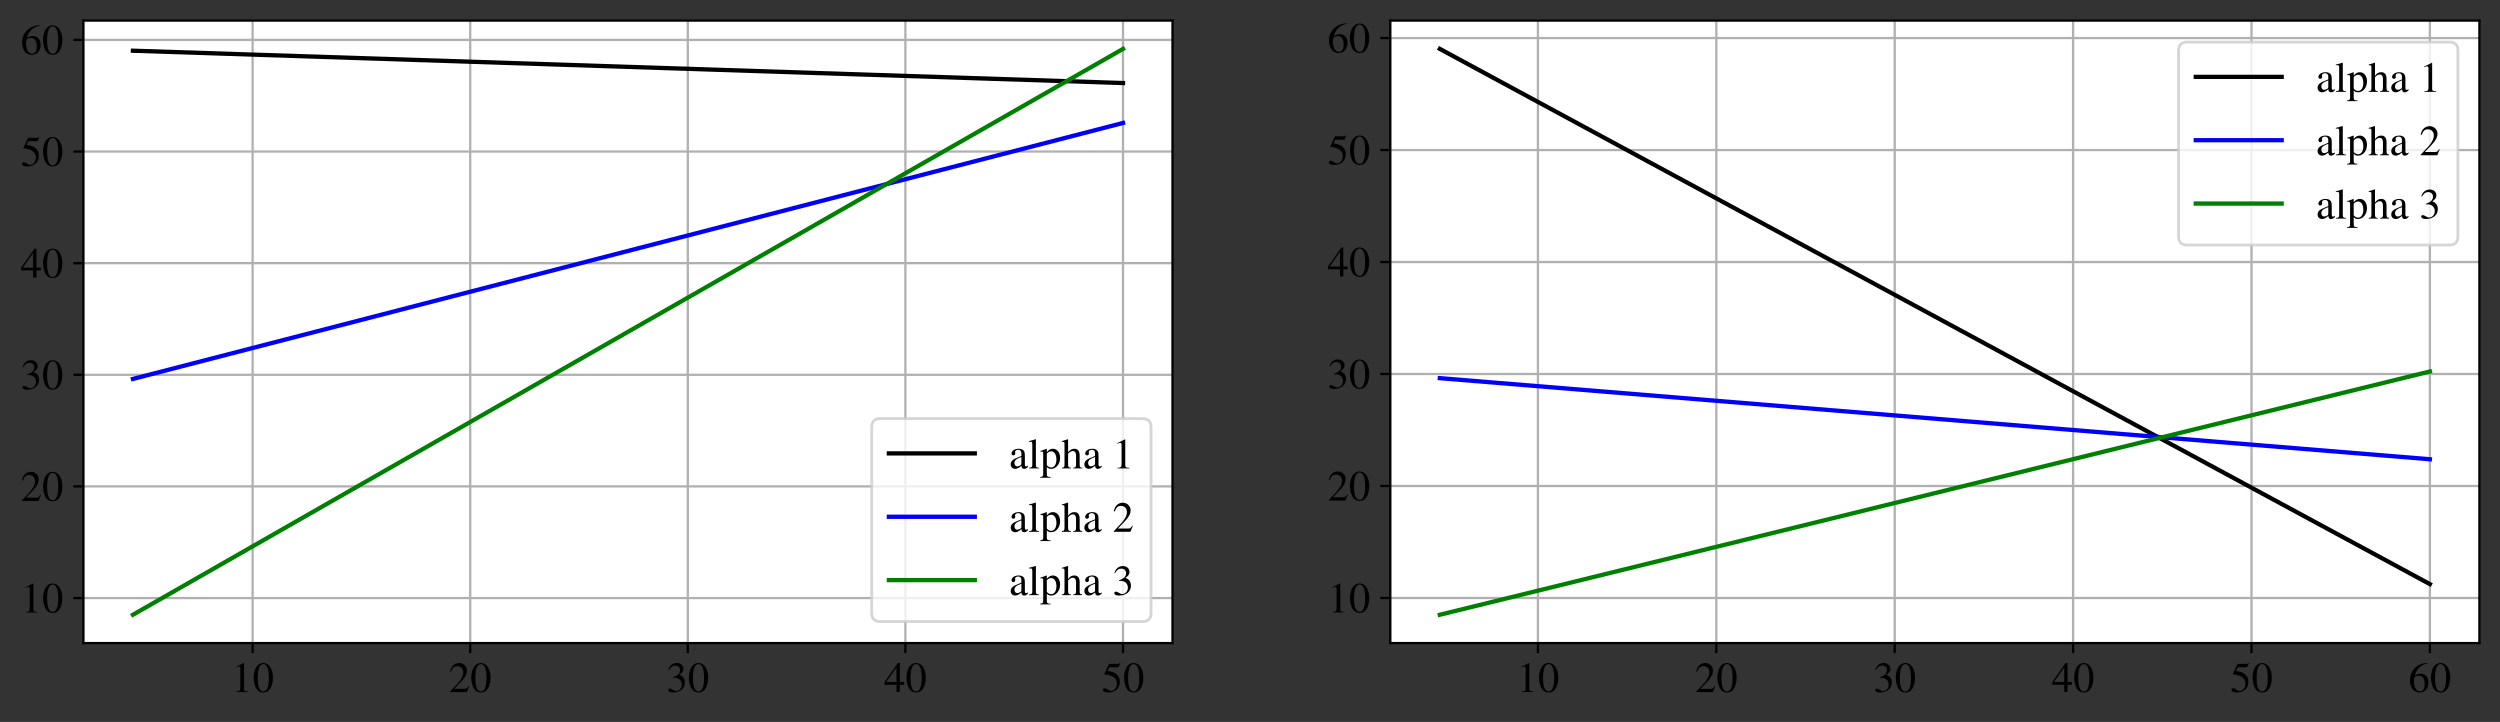 <?xml version="1.0" encoding="utf-8" standalone="no"?>
<!DOCTYPE svg PUBLIC "-//W3C//DTD SVG 1.1//EN"
  "http://www.w3.org/Graphics/SVG/1.1/DTD/svg11.dtd">
<!-- Created with matplotlib (https://matplotlib.org/) -->
<svg height="252.207pt" version="1.1" viewBox="0 0 873.344 252.207" width="873.344pt" xmlns="http://www.w3.org/2000/svg" xmlns:xlink="http://www.w3.org/1999/xlink">
 <rect x="0" y="0" width="873.344" height="252.207" fill="#333333" stroke="none"/>
 <defs>
  <style type="text/css">*{stroke-linecap:butt;stroke-linejoin:round;}</style>
 </defs>
 <g id="figure_1">
  <g id="patch_1">
   <path d="M 0 252.207 
L 873.344 252.207 
L 873.344 0 
L 0 0 
z
" style="fill:none;"/>
  </g>
  <g id="axes_1">
   <g id="patch_2">
    <path d="M 29.144 224.64 
L 409.599 224.64 
L 409.599 7.2 
L 29.144 7.2 
z
" style="fill:#ffffff;"/>
   </g>
   <g id="matplotlib.axis_1">
    <g id="xtick_1">
     <g id="line2d_1">
      <path clip-path="url(#pc8d1e84d01)" d="M 88.246 224.64 
L 88.246 7.2 
" style="fill:none;stroke:#b0b0b0;stroke-linecap:square;stroke-width:0.8;"/>
     </g>
     <g id="line2d_2">
      <defs>
       <path d="M 0 0 
L 0 3.5 
" id="mf4165200c7" style="stroke:#000000;stroke-width:0.8;"/>
      </defs>
      <g>
       <use style="stroke:#000000;stroke-width:0.8;" x="88.246" xlink:href="#mf4165200c7" y="224.64"/>
      </g>
     </g>
     <g id="text_1">
      <!-- $\mathdefault{10}$ -->
      <g transform="translate(80.774 241.772)scale(0.15 -0.15)">
       <defs>
        <path d="M 29.094 68 
L 11.094 59 
L 11.094 57.594 
C 12.297 58.094 13.406 58.484 13.797 58.688 
C 15.594 59.391 17.297 59.781 18.297 59.781 
C 20.406 59.781 21.297 58.297 21.297 55.078 
L 21.297 9.359 
C 21.297 6.031 20.5 3.719 18.906 2.797 
C 17.406 1.891 16 1.594 11.797 1.5 
L 11.797 0 
L 39.406 0 
L 39.406 1.5 
C 31.5 1.594 29.906 2.609 29.906 7.453 
L 29.906 67.797 
z
" id="Nimbus_Roman_No9_L_Regular-49"/>
        <path d="M 25.406 68 
C 19.906 68 15.703 66.297 12 62.797 
C 6.203 57.203 2.406 45.688 2.406 34 
C 2.406 23.094 5.703 11.391 10.406 5.797 
C 14.094 1.391 19.203 -1 25 -1 
C 30.094 -1 34.406 0.688 38 4.188 
C 43.797 9.688 47.594 21.297 47.594 33.391 
C 47.594 53.891 38.5 68 25.406 68 
z
M 25.094 65.391 
C 33.5 65.391 38 54.094 38 33.188 
C 38 12.297 33.594 1.594 25 1.594 
C 16.406 1.594 12 12.297 12 33.094 
C 12 54.297 16.5 65.391 25.094 65.391 
z
" id="Nimbus_Roman_No9_L_Regular-48"/>
       </defs>
       <use transform="scale(0.996)" xlink:href="#Nimbus_Roman_No9_L_Regular-49"/>
       <use transform="translate(49.813 0)scale(0.996)" xlink:href="#Nimbus_Roman_No9_L_Regular-48"/>
      </g>
     </g>
    </g>
    <g id="xtick_2">
     <g id="line2d_3">
      <path clip-path="url(#pc8d1e84d01)" d="M 164.26 224.64 
L 164.26 7.2 
" style="fill:none;stroke:#b0b0b0;stroke-linecap:square;stroke-width:0.8;"/>
     </g>
     <g id="line2d_4">
      <g>
       <use style="stroke:#000000;stroke-width:0.8;" x="164.26" xlink:href="#mf4165200c7" y="224.64"/>
      </g>
     </g>
     <g id="text_2">
      <!-- $\mathdefault{20}$ -->
      <g transform="translate(156.788 241.772)scale(0.15 -0.15)">
       <defs>
        <path d="M 47.5 13.734 
L 46.203 14.25 
C 42.5 8.5 41.203 7.594 36.703 7.594 
L 12.797 7.594 
L 29.594 25.328 
C 38.5 34.703 42.406 42.359 42.406 50.219 
C 42.406 60.281 34.297 68 23.906 68 
C 18.406 68 13.203 65.797 9.5 61.797 
C 6.297 58.375 4.797 55.156 3.094 48 
L 5.203 47.484 
C 9.203 57.359 12.797 60.594 19.703 60.594 
C 28.094 60.594 33.797 54.844 33.797 46.391 
C 33.797 38.531 29.203 29.156 20.797 20.188 
L 3 1.188 
L 3 0 
L 42 0 
z
" id="Nimbus_Roman_No9_L_Regular-50"/>
       </defs>
       <use transform="scale(0.996)" xlink:href="#Nimbus_Roman_No9_L_Regular-50"/>
       <use transform="translate(49.813 0)scale(0.996)" xlink:href="#Nimbus_Roman_No9_L_Regular-48"/>
      </g>
     </g>
    </g>
    <g id="xtick_3">
     <g id="line2d_5">
      <path clip-path="url(#pc8d1e84d01)" d="M 240.275 224.64 
L 240.275 7.2 
" style="fill:none;stroke:#b0b0b0;stroke-linecap:square;stroke-width:0.8;"/>
     </g>
     <g id="line2d_6">
      <g>
       <use style="stroke:#000000;stroke-width:0.8;" x="240.275" xlink:href="#mf4165200c7" y="224.64"/>
      </g>
     </g>
     <g id="text_3">
      <!-- $\mathdefault{30}$ -->
      <g transform="translate(232.803 241.772)scale(0.15 -0.15)">
       <defs>
        <path d="M 15.297 33.391 
C 21.203 33.391 23.5 33.188 25.906 32.297 
C 32.094 30.094 36 24.391 36 17.5 
C 36 9.094 30.297 2.594 22.906 2.594 
C 20.203 2.594 18.203 3.297 14.5 5.688 
C 11.5 7.5 9.797 8.188 8.094 8.188 
C 5.797 8.188 4.297 6.797 4.297 4.688 
C 4.297 1.188 8.594 -1 15.594 -1 
C 23.297 -1 31.203 1.594 35.906 5.688 
C 40.594 9.797 43.203 15.594 43.203 22.297 
C 43.203 27.391 41.594 32.094 38.703 35.188 
C 36.703 37.391 34.797 38.594 30.406 40.5 
C 37.297 45.188 39.797 48.891 39.797 54.297 
C 39.797 62.391 33.406 68 24.203 68 
C 19.203 68 14.797 66.297 11.203 63.094 
C 8.203 60.391 6.703 57.797 4.5 51.797 
L 6 51.391 
C 10.094 58.703 14.594 61.984 20.906 61.984 
C 27.406 61.984 31.906 57.594 31.906 51.297 
C 31.906 47.688 30.406 44.094 27.906 41.594 
C 24.906 38.594 22.094 37.094 15.297 34.688 
z
" id="Nimbus_Roman_No9_L_Regular-51"/>
       </defs>
       <use transform="scale(0.996)" xlink:href="#Nimbus_Roman_No9_L_Regular-51"/>
       <use transform="translate(49.813 0)scale(0.996)" xlink:href="#Nimbus_Roman_No9_L_Regular-48"/>
      </g>
     </g>
    </g>
    <g id="xtick_4">
     <g id="line2d_7">
      <path clip-path="url(#pc8d1e84d01)" d="M 316.29 224.64 
L 316.29 7.2 
" style="fill:none;stroke:#b0b0b0;stroke-linecap:square;stroke-width:0.8;"/>
     </g>
     <g id="line2d_8">
      <g>
       <use style="stroke:#000000;stroke-width:0.8;" x="316.29" xlink:href="#mf4165200c7" y="224.64"/>
      </g>
     </g>
     <g id="text_4">
      <!-- $\mathdefault{40}$ -->
      <g transform="translate(308.818 241.772)scale(0.15 -0.15)">
       <defs>
        <path d="M 47.203 23.391 
L 37 23.391 
L 37 68 
L 32.594 68 
L 1.203 23.391 
L 1.203 17 
L 29.297 17 
L 29.297 0 
L 37 0 
L 37 17 
L 47.203 17 
z
M 29.203 23.391 
L 5.203 23.391 
L 29.203 57.766 
z
" id="Nimbus_Roman_No9_L_Regular-52"/>
       </defs>
       <use transform="scale(0.996)" xlink:href="#Nimbus_Roman_No9_L_Regular-52"/>
       <use transform="translate(49.813 0)scale(0.996)" xlink:href="#Nimbus_Roman_No9_L_Regular-48"/>
      </g>
     </g>
    </g>
    <g id="xtick_5">
     <g id="line2d_9">
      <path clip-path="url(#pc8d1e84d01)" d="M 392.305 224.64 
L 392.305 7.2 
" style="fill:none;stroke:#b0b0b0;stroke-linecap:square;stroke-width:0.8;"/>
     </g>
     <g id="line2d_10">
      <g>
       <use style="stroke:#000000;stroke-width:0.8;" x="392.305" xlink:href="#mf4165200c7" y="224.64"/>
      </g>
     </g>
     <g id="text_5">
      <!-- $\mathdefault{50}$ -->
      <g transform="translate(384.833 241.772)scale(0.15 -0.15)">
       <defs>
        <path d="M 18.094 58.094 
L 37.703 58.094 
C 39.297 58.094 39.703 58.297 40 58.984 
L 43.797 67.891 
L 42.906 68.594 
C 41.406 66.5 40.406 66 38.297 66 
L 17.406 66 
L 6.5 42.453 
C 6.406 42.266 6.406 42.156 6.406 41.969 
C 6.406 41.469 6.797 41.172 7.594 41.172 
C 10.797 41.172 14.797 40.484 18.906 39.188 
C 30.406 35.531 35.703 29.406 35.703 19.609 
C 35.703 10.109 29.594 2.688 21.797 2.688 
C 19.797 2.688 18.094 3.391 15.094 5.562 
C 11.906 7.844 9.594 8.828 7.5 8.828 
C 4.594 8.828 3.203 7.641 3.203 5.172 
C 3.203 1.391 7.906 -1 15.406 -1 
C 23.797 -1 31 1.688 36 6.75 
C 40.594 11.203 42.703 16.844 42.703 24.359 
C 42.703 31.484 40.797 36.031 35.797 40.969 
C 31.406 45.328 25.703 47.609 13.906 49.688 
z
" id="Nimbus_Roman_No9_L_Regular-53"/>
       </defs>
       <use transform="scale(0.996)" xlink:href="#Nimbus_Roman_No9_L_Regular-53"/>
       <use transform="translate(49.813 0)scale(0.996)" xlink:href="#Nimbus_Roman_No9_L_Regular-48"/>
      </g>
     </g>
    </g>
   </g>
   <g id="matplotlib.axis_2">
    <g id="ytick_1">
     <g id="line2d_11">
      <path clip-path="url(#pc8d1e84d01)" d="M 29.144 208.92 
L 409.599 208.92 
" style="fill:none;stroke:#b0b0b0;stroke-linecap:square;stroke-width:0.8;"/>
     </g>
     <g id="line2d_12">
      <defs>
       <path d="M 0 0 
L -3.5 0 
" id="med43da43af" style="stroke:#000000;stroke-width:0.8;"/>
      </defs>
      <g>
       <use style="stroke:#000000;stroke-width:0.8;" x="29.144" xlink:href="#med43da43af" y="208.92"/>
      </g>
     </g>
     <g id="text_6">
      <!-- $\mathdefault{10}$ -->
      <g transform="translate(7.2 213.986)scale(0.15 -0.15)">
       <use transform="scale(0.996)" xlink:href="#Nimbus_Roman_No9_L_Regular-49"/>
       <use transform="translate(49.813 0)scale(0.996)" xlink:href="#Nimbus_Roman_No9_L_Regular-48"/>
      </g>
     </g>
    </g>
    <g id="ytick_2">
     <g id="line2d_13">
      <path clip-path="url(#pc8d1e84d01)" d="M 29.144 169.925 
L 409.599 169.925 
" style="fill:none;stroke:#b0b0b0;stroke-linecap:square;stroke-width:0.8;"/>
     </g>
     <g id="line2d_14">
      <g>
       <use style="stroke:#000000;stroke-width:0.8;" x="29.144" xlink:href="#med43da43af" y="169.925"/>
      </g>
     </g>
     <g id="text_7">
      <!-- $\mathdefault{20}$ -->
      <g transform="translate(7.2 174.99)scale(0.15 -0.15)">
       <use transform="scale(0.996)" xlink:href="#Nimbus_Roman_No9_L_Regular-50"/>
       <use transform="translate(49.813 0)scale(0.996)" xlink:href="#Nimbus_Roman_No9_L_Regular-48"/>
      </g>
     </g>
    </g>
    <g id="ytick_3">
     <g id="line2d_15">
      <path clip-path="url(#pc8d1e84d01)" d="M 29.144 130.929 
L 409.599 130.929 
" style="fill:none;stroke:#b0b0b0;stroke-linecap:square;stroke-width:0.8;"/>
     </g>
     <g id="line2d_16">
      <g>
       <use style="stroke:#000000;stroke-width:0.8;" x="29.144" xlink:href="#med43da43af" y="130.929"/>
      </g>
     </g>
     <g id="text_8">
      <!-- $\mathdefault{30}$ -->
      <g transform="translate(7.2 135.995)scale(0.15 -0.15)">
       <use transform="scale(0.996)" xlink:href="#Nimbus_Roman_No9_L_Regular-51"/>
       <use transform="translate(49.813 0)scale(0.996)" xlink:href="#Nimbus_Roman_No9_L_Regular-48"/>
      </g>
     </g>
    </g>
    <g id="ytick_4">
     <g id="line2d_17">
      <path clip-path="url(#pc8d1e84d01)" d="M 29.144 91.933 
L 409.599 91.933 
" style="fill:none;stroke:#b0b0b0;stroke-linecap:square;stroke-width:0.8;"/>
     </g>
     <g id="line2d_18">
      <g>
       <use style="stroke:#000000;stroke-width:0.8;" x="29.144" xlink:href="#med43da43af" y="91.933"/>
      </g>
     </g>
     <g id="text_9">
      <!-- $\mathdefault{40}$ -->
      <g transform="translate(7.2 96.999)scale(0.15 -0.15)">
       <use transform="scale(0.996)" xlink:href="#Nimbus_Roman_No9_L_Regular-52"/>
       <use transform="translate(49.813 0)scale(0.996)" xlink:href="#Nimbus_Roman_No9_L_Regular-48"/>
      </g>
     </g>
    </g>
    <g id="ytick_5">
     <g id="line2d_19">
      <path clip-path="url(#pc8d1e84d01)" d="M 29.144 52.937 
L 409.599 52.937 
" style="fill:none;stroke:#b0b0b0;stroke-linecap:square;stroke-width:0.8;"/>
     </g>
     <g id="line2d_20">
      <g>
       <use style="stroke:#000000;stroke-width:0.8;" x="29.144" xlink:href="#med43da43af" y="52.937"/>
      </g>
     </g>
     <g id="text_10">
      <!-- $\mathdefault{50}$ -->
      <g transform="translate(7.2 58.003)scale(0.15 -0.15)">
       <use transform="scale(0.996)" xlink:href="#Nimbus_Roman_No9_L_Regular-53"/>
       <use transform="translate(49.813 0)scale(0.996)" xlink:href="#Nimbus_Roman_No9_L_Regular-48"/>
      </g>
     </g>
    </g>
    <g id="ytick_6">
     <g id="line2d_21">
      <path clip-path="url(#pc8d1e84d01)" d="M 29.144 13.942 
L 409.599 13.942 
" style="fill:none;stroke:#b0b0b0;stroke-linecap:square;stroke-width:0.8;"/>
     </g>
     <g id="line2d_22">
      <g>
       <use style="stroke:#000000;stroke-width:0.8;" x="29.144" xlink:href="#med43da43af" y="13.942"/>
      </g>
     </g>
     <g id="text_11">
      <!-- $\mathdefault{60}$ -->
      <g transform="translate(7.2 19.007)scale(0.15 -0.15)">
       <defs>
        <path d="M 44.594 68.594 
C 33.203 67.594 27.406 65.688 20.094 60.594 
C 9.297 52.891 3.406 41.484 3.406 28.141 
C 3.406 19.5 6.094 10.75 10.406 5.766 
C 14.203 1.391 19.594 -1 25.797 -1 
C 38.203 -1 46.797 8.453 46.797 22.188 
C 46.797 34.906 39.5 43 28 43 
C 23.594 43 21.5 42.297 15.203 38.484 
C 17.906 53.594 29.094 64.391 44.797 67 
z
M 24.203 38.391 
C 32.797 38.391 37.797 31.234 37.797 18.797 
C 37.797 7.859 33.906 1.797 26.906 1.797 
C 18.094 1.797 12.703 11.141 12.703 26.562 
C 12.703 31.625 13.5 34.422 15.5 35.906 
C 17.594 37.5 20.703 38.391 24.203 38.391 
z
" id="Nimbus_Roman_No9_L_Regular-54"/>
       </defs>
       <use transform="scale(0.996)" xlink:href="#Nimbus_Roman_No9_L_Regular-54"/>
       <use transform="translate(49.813 0)scale(0.996)" xlink:href="#Nimbus_Roman_No9_L_Regular-48"/>
      </g>
     </g>
    </g>
   </g>
   <g id="line2d_23">
    <path clip-path="url(#pc8d1e84d01)" d="M 46.437 17.717 
L 392.305 29.012 
L 392.305 29.012 
" style="fill:none;stroke:#000000;stroke-linecap:square;stroke-width:1.5;"/>
   </g>
   <g id="line2d_24">
    <path clip-path="url(#pc8d1e84d01)" d="M 46.437 132.373 
L 392.305 42.95 
L 392.305 42.95 
" style="fill:none;stroke:#0000ff;stroke-linecap:square;stroke-width:1.5;"/>
   </g>
   <g id="line2d_25">
    <path clip-path="url(#pc8d1e84d01)" d="M 46.437 214.756 
L 392.305 17.084 
L 392.305 17.084 
" style="fill:none;stroke:#008000;stroke-linecap:square;stroke-width:1.5;"/>
   </g>
   <g id="patch_3">
    <path d="M 29.144 224.64 
L 29.144 7.2 
" style="fill:none;stroke:#000000;stroke-linecap:square;stroke-linejoin:miter;stroke-width:0.8;"/>
   </g>
   <g id="patch_4">
    <path d="M 409.599 224.64 
L 409.599 7.2 
" style="fill:none;stroke:#000000;stroke-linecap:square;stroke-linejoin:miter;stroke-width:0.8;"/>
   </g>
   <g id="patch_5">
    <path d="M 29.144 224.64 
L 409.599 224.64 
" style="fill:none;stroke:#000000;stroke-linecap:square;stroke-linejoin:miter;stroke-width:0.8;"/>
   </g>
   <g id="patch_6">
    <path d="M 29.144 7.2 
L 409.599 7.2 
" style="fill:none;stroke:#000000;stroke-linecap:square;stroke-linejoin:miter;stroke-width:0.8;"/>
   </g>
   <g id="legend_1">
    <g id="patch_7">
     <path d="M 307.522 217.14 
L 399.099 217.14 
Q 402.099 217.14 402.099 214.14 
L 402.099 149.241 
Q 402.099 146.241 399.099 146.241 
L 307.522 146.241 
Q 304.522 146.241 304.522 149.241 
L 304.522 214.14 
Q 304.522 217.14 307.522 217.14 
z
" style="fill:#ffffff;opacity:0.8;stroke:#cccccc;stroke-linejoin:miter;"/>
    </g>
    <g id="line2d_26">
     <path d="M 310.522 158.389 
L 340.522 158.389 
" style="fill:none;stroke:#000000;stroke-linecap:square;stroke-width:1.5;"/>
    </g>
    <g id="line2d_27"/>
    <g id="text_12">
     <!-- alpha 1 -->
     <g transform="translate(352.522 163.639)scale(0.15 -0.15)">
      <defs>
       <path d="M 44.203 6.594 
C 42.5 5.188 41.297 4.688 39.797 4.688 
C 37.5 4.688 36.797 6.094 36.797 10.5 
L 36.797 30 
C 36.797 35.188 36.297 38.094 34.797 40.5 
C 32.594 44.094 28.297 46 22.406 46 
C 13 46 5.594 41.094 5.594 34.797 
C 5.594 32.5 7.594 30.5 9.906 30.5 
C 12.297 30.5 14.406 32.5 14.406 34.688 
C 14.406 35.094 14.297 35.594 14.203 36.297 
C 14 37.188 13.906 38 13.906 38.688 
C 13.906 41.391 17.094 43.594 21.094 43.594 
C 26 43.594 28.703 40.688 28.703 35.297 
L 28.703 29.188 
C 13.297 23 11.594 22.188 7.297 18.391 
C 5.094 16.391 3.703 13 3.703 9.688 
C 3.703 3.391 8.094 -1 14.203 -1 
C 18.594 -1 22.703 1.094 28.797 6.297 
C 29.297 1.094 31.094 -1 35.203 -1 
C 38.594 -1 40.703 0.188 44.203 4 
z
M 28.703 12.297 
C 28.703 9.188 28.203 8.297 26.094 7.094 
C 23.703 5.688 20.906 4.797 18.797 4.797 
C 15.297 4.797 12.5 8.188 12.5 12.5 
L 12.5 12.891 
C 12.5 18.797 16.594 22.391 28.703 26.797 
z
" id="Nimbus_Roman_No9_L_Regular-97"/>
       <path d="M 1.906 62.297 
L 2.5 62.297 
C 3.594 62.391 4.797 62.5 5.594 62.5 
C 8.797 62.5 9.797 61.094 9.797 56.391 
L 9.797 8.688 
C 9.797 3.297 8.406 2 2.094 1.5 
L 2.094 0 
L 25.703 0 
L 25.703 1.5 
C 19.406 1.891 18.203 2.891 18.203 8.391 
L 18.203 68.094 
L 17.797 68.297 
C 12.594 66.594 8.797 65.594 1.906 63.891 
z
" id="Nimbus_Roman_No9_L_Regular-108"/>
       <path d="M 0.906 39.297 
C 1.797 39.391 2.5 39.391 3.406 39.391 
C 6.797 39.391 7.5 38.391 7.5 33.703 
L 7.5 -13.109 
C 7.5 -18.312 6.406 -19.406 0.5 -20 
L 0.5 -21.703 
L 24.703 -21.703 
L 24.703 -20 
C 17.203 -19.906 15.906 -18.797 15.906 -12.469 
L 15.906 3.297 
C 19.406 0 21.797 -1 26 -1 
C 37.797 -1 47 10.188 47 24.688 
C 47 37.094 40 46 30.297 46 
C 24.703 46 20.297 43.484 15.906 38.094 
L 15.906 45.797 
L 15.297 46 
C 9.906 43.891 6.406 42.594 0.906 40.891 
z
M 15.906 33.391 
C 15.906 36.391 21.5 39.984 26.094 39.984 
C 33.5 39.984 38.406 32.391 38.406 20.797 
C 38.406 9.688 33.5 2.188 26.297 2.188 
C 21.594 2.188 15.906 5.797 15.906 8.797 
z
" id="Nimbus_Roman_No9_L_Regular-112"/>
       <path d="M 15.703 34.297 
C 19.906 38.891 22.906 40.594 26.797 40.594 
C 31.797 40.594 34.297 37 34.297 30 
L 34.297 10.188 
C 34.297 3.391 33.297 2.094 27.5 1.5 
L 27.5 0 
L 48.703 0 
L 48.703 1.5 
C 43.297 2.5 42.703 3.297 42.703 10.188 
L 42.703 30.094 
C 42.703 40.594 38.5 46 30.406 46 
C 24.5 46 20.297 43.594 15.703 37.594 
L 15.703 68 
L 15.203 68.297 
C 11.797 67.094 9.297 66.297 3.703 64.688 
L 1 63.891 
L 1 62.297 
C 1.406 62.391 1.703 62.391 2.203 62.391 
C 6.5 62.391 7.297 61.594 7.297 57.297 
L 7.297 10.188 
C 7.297 3.188 6.703 2.297 0.906 1.5 
L 0.906 0 
L 22.5 0 
L 22.5 1.5 
C 16.703 2.094 15.703 3.297 15.703 10.188 
z
" id="Nimbus_Roman_No9_L_Regular-104"/>
      </defs>
      <use transform="scale(0.996)" xlink:href="#Nimbus_Roman_No9_L_Regular-97"/>
      <use transform="translate(44.234 0)scale(0.996)" xlink:href="#Nimbus_Roman_No9_L_Regular-108"/>
      <use transform="translate(71.929 0)scale(0.996)" xlink:href="#Nimbus_Roman_No9_L_Regular-112"/>
      <use transform="translate(121.742 0)scale(0.996)" xlink:href="#Nimbus_Roman_No9_L_Regular-104"/>
      <use transform="translate(171.555 0)scale(0.996)" xlink:href="#Nimbus_Roman_No9_L_Regular-97"/>
      <use transform="translate(240.695 0)scale(0.996)" xlink:href="#Nimbus_Roman_No9_L_Regular-49"/>
     </g>
    </g>
    <g id="line2d_28">
     <path d="M 310.522 180.522 
L 340.522 180.522 
" style="fill:none;stroke:#0000ff;stroke-linecap:square;stroke-width:1.5;"/>
    </g>
    <g id="line2d_29"/>
    <g id="text_13">
     <!-- alpha 2 -->
     <g transform="translate(352.522 185.772)scale(0.15 -0.15)">
      <use transform="scale(0.996)" xlink:href="#Nimbus_Roman_No9_L_Regular-97"/>
      <use transform="translate(44.234 0)scale(0.996)" xlink:href="#Nimbus_Roman_No9_L_Regular-108"/>
      <use transform="translate(71.929 0)scale(0.996)" xlink:href="#Nimbus_Roman_No9_L_Regular-112"/>
      <use transform="translate(121.742 0)scale(0.996)" xlink:href="#Nimbus_Roman_No9_L_Regular-104"/>
      <use transform="translate(171.555 0)scale(0.996)" xlink:href="#Nimbus_Roman_No9_L_Regular-97"/>
      <use transform="translate(240.695 0)scale(0.996)" xlink:href="#Nimbus_Roman_No9_L_Regular-50"/>
     </g>
    </g>
    <g id="line2d_30">
     <path d="M 310.522 202.655 
L 340.522 202.655 
" style="fill:none;stroke:#008000;stroke-linecap:square;stroke-width:1.5;"/>
    </g>
    <g id="line2d_31"/>
    <g id="text_14">
     <!-- alpha 3 -->
     <g transform="translate(352.522 207.905)scale(0.15 -0.15)">
      <use transform="scale(0.996)" xlink:href="#Nimbus_Roman_No9_L_Regular-97"/>
      <use transform="translate(44.234 0)scale(0.996)" xlink:href="#Nimbus_Roman_No9_L_Regular-108"/>
      <use transform="translate(71.929 0)scale(0.996)" xlink:href="#Nimbus_Roman_No9_L_Regular-112"/>
      <use transform="translate(121.742 0)scale(0.996)" xlink:href="#Nimbus_Roman_No9_L_Regular-104"/>
      <use transform="translate(171.555 0)scale(0.996)" xlink:href="#Nimbus_Roman_No9_L_Regular-97"/>
      <use transform="translate(240.695 0)scale(0.996)" xlink:href="#Nimbus_Roman_No9_L_Regular-51"/>
     </g>
    </g>
   </g>
  </g>
  <g id="axes_2">
   <g id="patch_8">
    <path d="M 485.689 224.64 
L 866.144 224.64 
L 866.144 7.2 
L 485.689 7.2 
z
" style="fill:#ffffff;"/>
   </g>
   <g id="matplotlib.axis_3">
    <g id="xtick_6">
     <g id="line2d_32">
      <path clip-path="url(#p5a1794638e)" d="M 537.258 224.64 
L 537.258 7.2 
" style="fill:none;stroke:#b0b0b0;stroke-linecap:square;stroke-width:0.8;"/>
     </g>
     <g id="line2d_33">
      <g>
       <use style="stroke:#000000;stroke-width:0.8;" x="537.258" xlink:href="#mf4165200c7" y="224.64"/>
      </g>
     </g>
     <g id="text_15">
      <!-- $\mathdefault{10}$ -->
      <g transform="translate(529.786 241.772)scale(0.15 -0.15)">
       <use transform="scale(0.996)" xlink:href="#Nimbus_Roman_No9_L_Regular-49"/>
       <use transform="translate(49.813 0)scale(0.996)" xlink:href="#Nimbus_Roman_No9_L_Regular-48"/>
      </g>
     </g>
    </g>
    <g id="xtick_7">
     <g id="line2d_34">
      <path clip-path="url(#p5a1794638e)" d="M 599.577 224.64 
L 599.577 7.2 
" style="fill:none;stroke:#b0b0b0;stroke-linecap:square;stroke-width:0.8;"/>
     </g>
     <g id="line2d_35">
      <g>
       <use style="stroke:#000000;stroke-width:0.8;" x="599.577" xlink:href="#mf4165200c7" y="224.64"/>
      </g>
     </g>
     <g id="text_16">
      <!-- $\mathdefault{20}$ -->
      <g transform="translate(592.105 241.772)scale(0.15 -0.15)">
       <use transform="scale(0.996)" xlink:href="#Nimbus_Roman_No9_L_Regular-50"/>
       <use transform="translate(49.813 0)scale(0.996)" xlink:href="#Nimbus_Roman_No9_L_Regular-48"/>
      </g>
     </g>
    </g>
    <g id="xtick_8">
     <g id="line2d_36">
      <path clip-path="url(#p5a1794638e)" d="M 661.895 224.64 
L 661.895 7.2 
" style="fill:none;stroke:#b0b0b0;stroke-linecap:square;stroke-width:0.8;"/>
     </g>
     <g id="line2d_37">
      <g>
       <use style="stroke:#000000;stroke-width:0.8;" x="661.895" xlink:href="#mf4165200c7" y="224.64"/>
      </g>
     </g>
     <g id="text_17">
      <!-- $\mathdefault{30}$ -->
      <g transform="translate(654.423 241.772)scale(0.15 -0.15)">
       <use transform="scale(0.996)" xlink:href="#Nimbus_Roman_No9_L_Regular-51"/>
       <use transform="translate(49.813 0)scale(0.996)" xlink:href="#Nimbus_Roman_No9_L_Regular-48"/>
      </g>
     </g>
    </g>
    <g id="xtick_9">
     <g id="line2d_38">
      <path clip-path="url(#p5a1794638e)" d="M 724.214 224.64 
L 724.214 7.2 
" style="fill:none;stroke:#b0b0b0;stroke-linecap:square;stroke-width:0.8;"/>
     </g>
     <g id="line2d_39">
      <g>
       <use style="stroke:#000000;stroke-width:0.8;" x="724.214" xlink:href="#mf4165200c7" y="224.64"/>
      </g>
     </g>
     <g id="text_18">
      <!-- $\mathdefault{40}$ -->
      <g transform="translate(716.742 241.772)scale(0.15 -0.15)">
       <use transform="scale(0.996)" xlink:href="#Nimbus_Roman_No9_L_Regular-52"/>
       <use transform="translate(49.813 0)scale(0.996)" xlink:href="#Nimbus_Roman_No9_L_Regular-48"/>
      </g>
     </g>
    </g>
    <g id="xtick_10">
     <g id="line2d_40">
      <path clip-path="url(#p5a1794638e)" d="M 786.532 224.64 
L 786.532 7.2 
" style="fill:none;stroke:#b0b0b0;stroke-linecap:square;stroke-width:0.8;"/>
     </g>
     <g id="line2d_41">
      <g>
       <use style="stroke:#000000;stroke-width:0.8;" x="786.532" xlink:href="#mf4165200c7" y="224.64"/>
      </g>
     </g>
     <g id="text_19">
      <!-- $\mathdefault{50}$ -->
      <g transform="translate(779.06 241.772)scale(0.15 -0.15)">
       <use transform="scale(0.996)" xlink:href="#Nimbus_Roman_No9_L_Regular-53"/>
       <use transform="translate(49.813 0)scale(0.996)" xlink:href="#Nimbus_Roman_No9_L_Regular-48"/>
      </g>
     </g>
    </g>
    <g id="xtick_11">
     <g id="line2d_42">
      <path clip-path="url(#p5a1794638e)" d="M 848.851 224.64 
L 848.851 7.2 
" style="fill:none;stroke:#b0b0b0;stroke-linecap:square;stroke-width:0.8;"/>
     </g>
     <g id="line2d_43">
      <g>
       <use style="stroke:#000000;stroke-width:0.8;" x="848.851" xlink:href="#mf4165200c7" y="224.64"/>
      </g>
     </g>
     <g id="text_20">
      <!-- $\mathdefault{60}$ -->
      <g transform="translate(841.379 241.772)scale(0.15 -0.15)">
       <use transform="scale(0.996)" xlink:href="#Nimbus_Roman_No9_L_Regular-54"/>
       <use transform="translate(49.813 0)scale(0.996)" xlink:href="#Nimbus_Roman_No9_L_Regular-48"/>
      </g>
     </g>
    </g>
   </g>
   <g id="matplotlib.axis_4">
    <g id="ytick_7">
     <g id="line2d_44">
      <path clip-path="url(#p5a1794638e)" d="M 485.689 208.902 
L 866.144 208.902 
" style="fill:none;stroke:#b0b0b0;stroke-linecap:square;stroke-width:0.8;"/>
     </g>
     <g id="line2d_45">
      <g>
       <use style="stroke:#000000;stroke-width:0.8;" x="485.689" xlink:href="#med43da43af" y="208.902"/>
      </g>
     </g>
     <g id="text_21">
      <!-- $\mathdefault{10}$ -->
      <g transform="translate(463.745 213.967)scale(0.15 -0.15)">
       <use transform="scale(0.996)" xlink:href="#Nimbus_Roman_No9_L_Regular-49"/>
       <use transform="translate(49.813 0)scale(0.996)" xlink:href="#Nimbus_Roman_No9_L_Regular-48"/>
      </g>
     </g>
    </g>
    <g id="ytick_8">
     <g id="line2d_46">
      <path clip-path="url(#p5a1794638e)" d="M 485.689 169.78 
L 866.144 169.78 
" style="fill:none;stroke:#b0b0b0;stroke-linecap:square;stroke-width:0.8;"/>
     </g>
     <g id="line2d_47">
      <g>
       <use style="stroke:#000000;stroke-width:0.8;" x="485.689" xlink:href="#med43da43af" y="169.78"/>
      </g>
     </g>
     <g id="text_22">
      <!-- $\mathdefault{20}$ -->
      <g transform="translate(463.745 174.846)scale(0.15 -0.15)">
       <use transform="scale(0.996)" xlink:href="#Nimbus_Roman_No9_L_Regular-50"/>
       <use transform="translate(49.813 0)scale(0.996)" xlink:href="#Nimbus_Roman_No9_L_Regular-48"/>
      </g>
     </g>
    </g>
    <g id="ytick_9">
     <g id="line2d_48">
      <path clip-path="url(#p5a1794638e)" d="M 485.689 130.659 
L 866.144 130.659 
" style="fill:none;stroke:#b0b0b0;stroke-linecap:square;stroke-width:0.8;"/>
     </g>
     <g id="line2d_49">
      <g>
       <use style="stroke:#000000;stroke-width:0.8;" x="485.689" xlink:href="#med43da43af" y="130.659"/>
      </g>
     </g>
     <g id="text_23">
      <!-- $\mathdefault{30}$ -->
      <g transform="translate(463.745 135.725)scale(0.15 -0.15)">
       <use transform="scale(0.996)" xlink:href="#Nimbus_Roman_No9_L_Regular-51"/>
       <use transform="translate(49.813 0)scale(0.996)" xlink:href="#Nimbus_Roman_No9_L_Regular-48"/>
      </g>
     </g>
    </g>
    <g id="ytick_10">
     <g id="line2d_50">
      <path clip-path="url(#p5a1794638e)" d="M 485.689 91.538 
L 866.144 91.538 
" style="fill:none;stroke:#b0b0b0;stroke-linecap:square;stroke-width:0.8;"/>
     </g>
     <g id="line2d_51">
      <g>
       <use style="stroke:#000000;stroke-width:0.8;" x="485.689" xlink:href="#med43da43af" y="91.538"/>
      </g>
     </g>
     <g id="text_24">
      <!-- $\mathdefault{40}$ -->
      <g transform="translate(463.745 96.604)scale(0.15 -0.15)">
       <use transform="scale(0.996)" xlink:href="#Nimbus_Roman_No9_L_Regular-52"/>
       <use transform="translate(49.813 0)scale(0.996)" xlink:href="#Nimbus_Roman_No9_L_Regular-48"/>
      </g>
     </g>
    </g>
    <g id="ytick_11">
     <g id="line2d_52">
      <path clip-path="url(#p5a1794638e)" d="M 485.689 52.417 
L 866.144 52.417 
" style="fill:none;stroke:#b0b0b0;stroke-linecap:square;stroke-width:0.8;"/>
     </g>
     <g id="line2d_53">
      <g>
       <use style="stroke:#000000;stroke-width:0.8;" x="485.689" xlink:href="#med43da43af" y="52.417"/>
      </g>
     </g>
     <g id="text_25">
      <!-- $\mathdefault{50}$ -->
      <g transform="translate(463.745 57.483)scale(0.15 -0.15)">
       <use transform="scale(0.996)" xlink:href="#Nimbus_Roman_No9_L_Regular-53"/>
       <use transform="translate(49.813 0)scale(0.996)" xlink:href="#Nimbus_Roman_No9_L_Regular-48"/>
      </g>
     </g>
    </g>
    <g id="ytick_12">
     <g id="line2d_54">
      <path clip-path="url(#p5a1794638e)" d="M 485.689 13.296 
L 866.144 13.296 
" style="fill:none;stroke:#b0b0b0;stroke-linecap:square;stroke-width:0.8;"/>
     </g>
     <g id="line2d_55">
      <g>
       <use style="stroke:#000000;stroke-width:0.8;" x="485.689" xlink:href="#med43da43af" y="13.296"/>
      </g>
     </g>
     <g id="text_26">
      <!-- $\mathdefault{60}$ -->
      <g transform="translate(463.745 18.362)scale(0.15 -0.15)">
       <use transform="scale(0.996)" xlink:href="#Nimbus_Roman_No9_L_Regular-54"/>
       <use transform="translate(49.813 0)scale(0.996)" xlink:href="#Nimbus_Roman_No9_L_Regular-48"/>
      </g>
     </g>
    </g>
   </g>
   <g id="line2d_56">
    <path clip-path="url(#p5a1794638e)" d="M 502.983 17.084 
L 848.851 204.06 
L 848.851 204.06 
" style="fill:none;stroke:#000000;stroke-linecap:square;stroke-width:1.5;"/>
   </g>
   <g id="line2d_57">
    <path clip-path="url(#p5a1794638e)" d="M 502.983 132.108 
L 848.851 160.438 
L 848.851 160.438 
" style="fill:none;stroke:#0000ff;stroke-linecap:square;stroke-width:1.5;"/>
   </g>
   <g id="line2d_58">
    <path clip-path="url(#p5a1794638e)" d="M 502.983 214.756 
L 848.851 129.767 
L 848.851 129.767 
" style="fill:none;stroke:#008000;stroke-linecap:square;stroke-width:1.5;"/>
   </g>
   <g id="patch_9">
    <path d="M 485.689 224.64 
L 485.689 7.2 
" style="fill:none;stroke:#000000;stroke-linecap:square;stroke-linejoin:miter;stroke-width:0.8;"/>
   </g>
   <g id="patch_10">
    <path d="M 866.144 224.64 
L 866.144 7.2 
" style="fill:none;stroke:#000000;stroke-linecap:square;stroke-linejoin:miter;stroke-width:0.8;"/>
   </g>
   <g id="patch_11">
    <path d="M 485.689 224.64 
L 866.144 224.64 
" style="fill:none;stroke:#000000;stroke-linecap:square;stroke-linejoin:miter;stroke-width:0.8;"/>
   </g>
   <g id="patch_12">
    <path d="M 485.689 7.2 
L 866.144 7.2 
" style="fill:none;stroke:#000000;stroke-linecap:square;stroke-linejoin:miter;stroke-width:0.8;"/>
   </g>
   <g id="legend_2">
    <g id="patch_13">
     <path d="M 764.068 85.599 
L 855.644 85.599 
Q 858.644 85.599 858.644 82.599 
L 858.644 17.7 
Q 858.644 14.7 855.644 14.7 
L 764.068 14.7 
Q 761.068 14.7 761.068 17.7 
L 761.068 82.599 
Q 761.068 85.599 764.068 85.599 
z
" style="fill:#ffffff;opacity:0.8;stroke:#cccccc;stroke-linejoin:miter;"/>
    </g>
    <g id="line2d_59">
     <path d="M 767.068 26.848 
L 797.068 26.848 
" style="fill:none;stroke:#000000;stroke-linecap:square;stroke-width:1.5;"/>
    </g>
    <g id="line2d_60"/>
    <g id="text_27">
     <!-- alpha 1 -->
     <g transform="translate(809.068 32.098)scale(0.15 -0.15)">
      <use transform="scale(0.996)" xlink:href="#Nimbus_Roman_No9_L_Regular-97"/>
      <use transform="translate(44.234 0)scale(0.996)" xlink:href="#Nimbus_Roman_No9_L_Regular-108"/>
      <use transform="translate(71.929 0)scale(0.996)" xlink:href="#Nimbus_Roman_No9_L_Regular-112"/>
      <use transform="translate(121.742 0)scale(0.996)" xlink:href="#Nimbus_Roman_No9_L_Regular-104"/>
      <use transform="translate(171.555 0)scale(0.996)" xlink:href="#Nimbus_Roman_No9_L_Regular-97"/>
      <use transform="translate(240.695 0)scale(0.996)" xlink:href="#Nimbus_Roman_No9_L_Regular-49"/>
     </g>
    </g>
    <g id="line2d_61">
     <path d="M 767.068 48.981 
L 797.068 48.981 
" style="fill:none;stroke:#0000ff;stroke-linecap:square;stroke-width:1.5;"/>
    </g>
    <g id="line2d_62"/>
    <g id="text_28">
     <!-- alpha 2 -->
     <g transform="translate(809.068 54.231)scale(0.15 -0.15)">
      <use transform="scale(0.996)" xlink:href="#Nimbus_Roman_No9_L_Regular-97"/>
      <use transform="translate(44.234 0)scale(0.996)" xlink:href="#Nimbus_Roman_No9_L_Regular-108"/>
      <use transform="translate(71.929 0)scale(0.996)" xlink:href="#Nimbus_Roman_No9_L_Regular-112"/>
      <use transform="translate(121.742 0)scale(0.996)" xlink:href="#Nimbus_Roman_No9_L_Regular-104"/>
      <use transform="translate(171.555 0)scale(0.996)" xlink:href="#Nimbus_Roman_No9_L_Regular-97"/>
      <use transform="translate(240.695 0)scale(0.996)" xlink:href="#Nimbus_Roman_No9_L_Regular-50"/>
     </g>
    </g>
    <g id="line2d_63">
     <path d="M 767.068 71.113 
L 797.068 71.113 
" style="fill:none;stroke:#008000;stroke-linecap:square;stroke-width:1.5;"/>
    </g>
    <g id="line2d_64"/>
    <g id="text_29">
     <!-- alpha 3 -->
     <g transform="translate(809.068 76.363)scale(0.15 -0.15)">
      <use transform="scale(0.996)" xlink:href="#Nimbus_Roman_No9_L_Regular-97"/>
      <use transform="translate(44.234 0)scale(0.996)" xlink:href="#Nimbus_Roman_No9_L_Regular-108"/>
      <use transform="translate(71.929 0)scale(0.996)" xlink:href="#Nimbus_Roman_No9_L_Regular-112"/>
      <use transform="translate(121.742 0)scale(0.996)" xlink:href="#Nimbus_Roman_No9_L_Regular-104"/>
      <use transform="translate(171.555 0)scale(0.996)" xlink:href="#Nimbus_Roman_No9_L_Regular-97"/>
      <use transform="translate(240.695 0)scale(0.996)" xlink:href="#Nimbus_Roman_No9_L_Regular-51"/>
     </g>
    </g>
   </g>
  </g>
 </g>
 <defs>
  <clipPath id="pc8d1e84d01">
   <rect height="217.44" width="380.455" x="29.144" y="7.2"/>
  </clipPath>
  <clipPath id="p5a1794638e">
   <rect height="217.44" width="380.455" x="485.689" y="7.2"/>
  </clipPath>
 </defs>
</svg>
